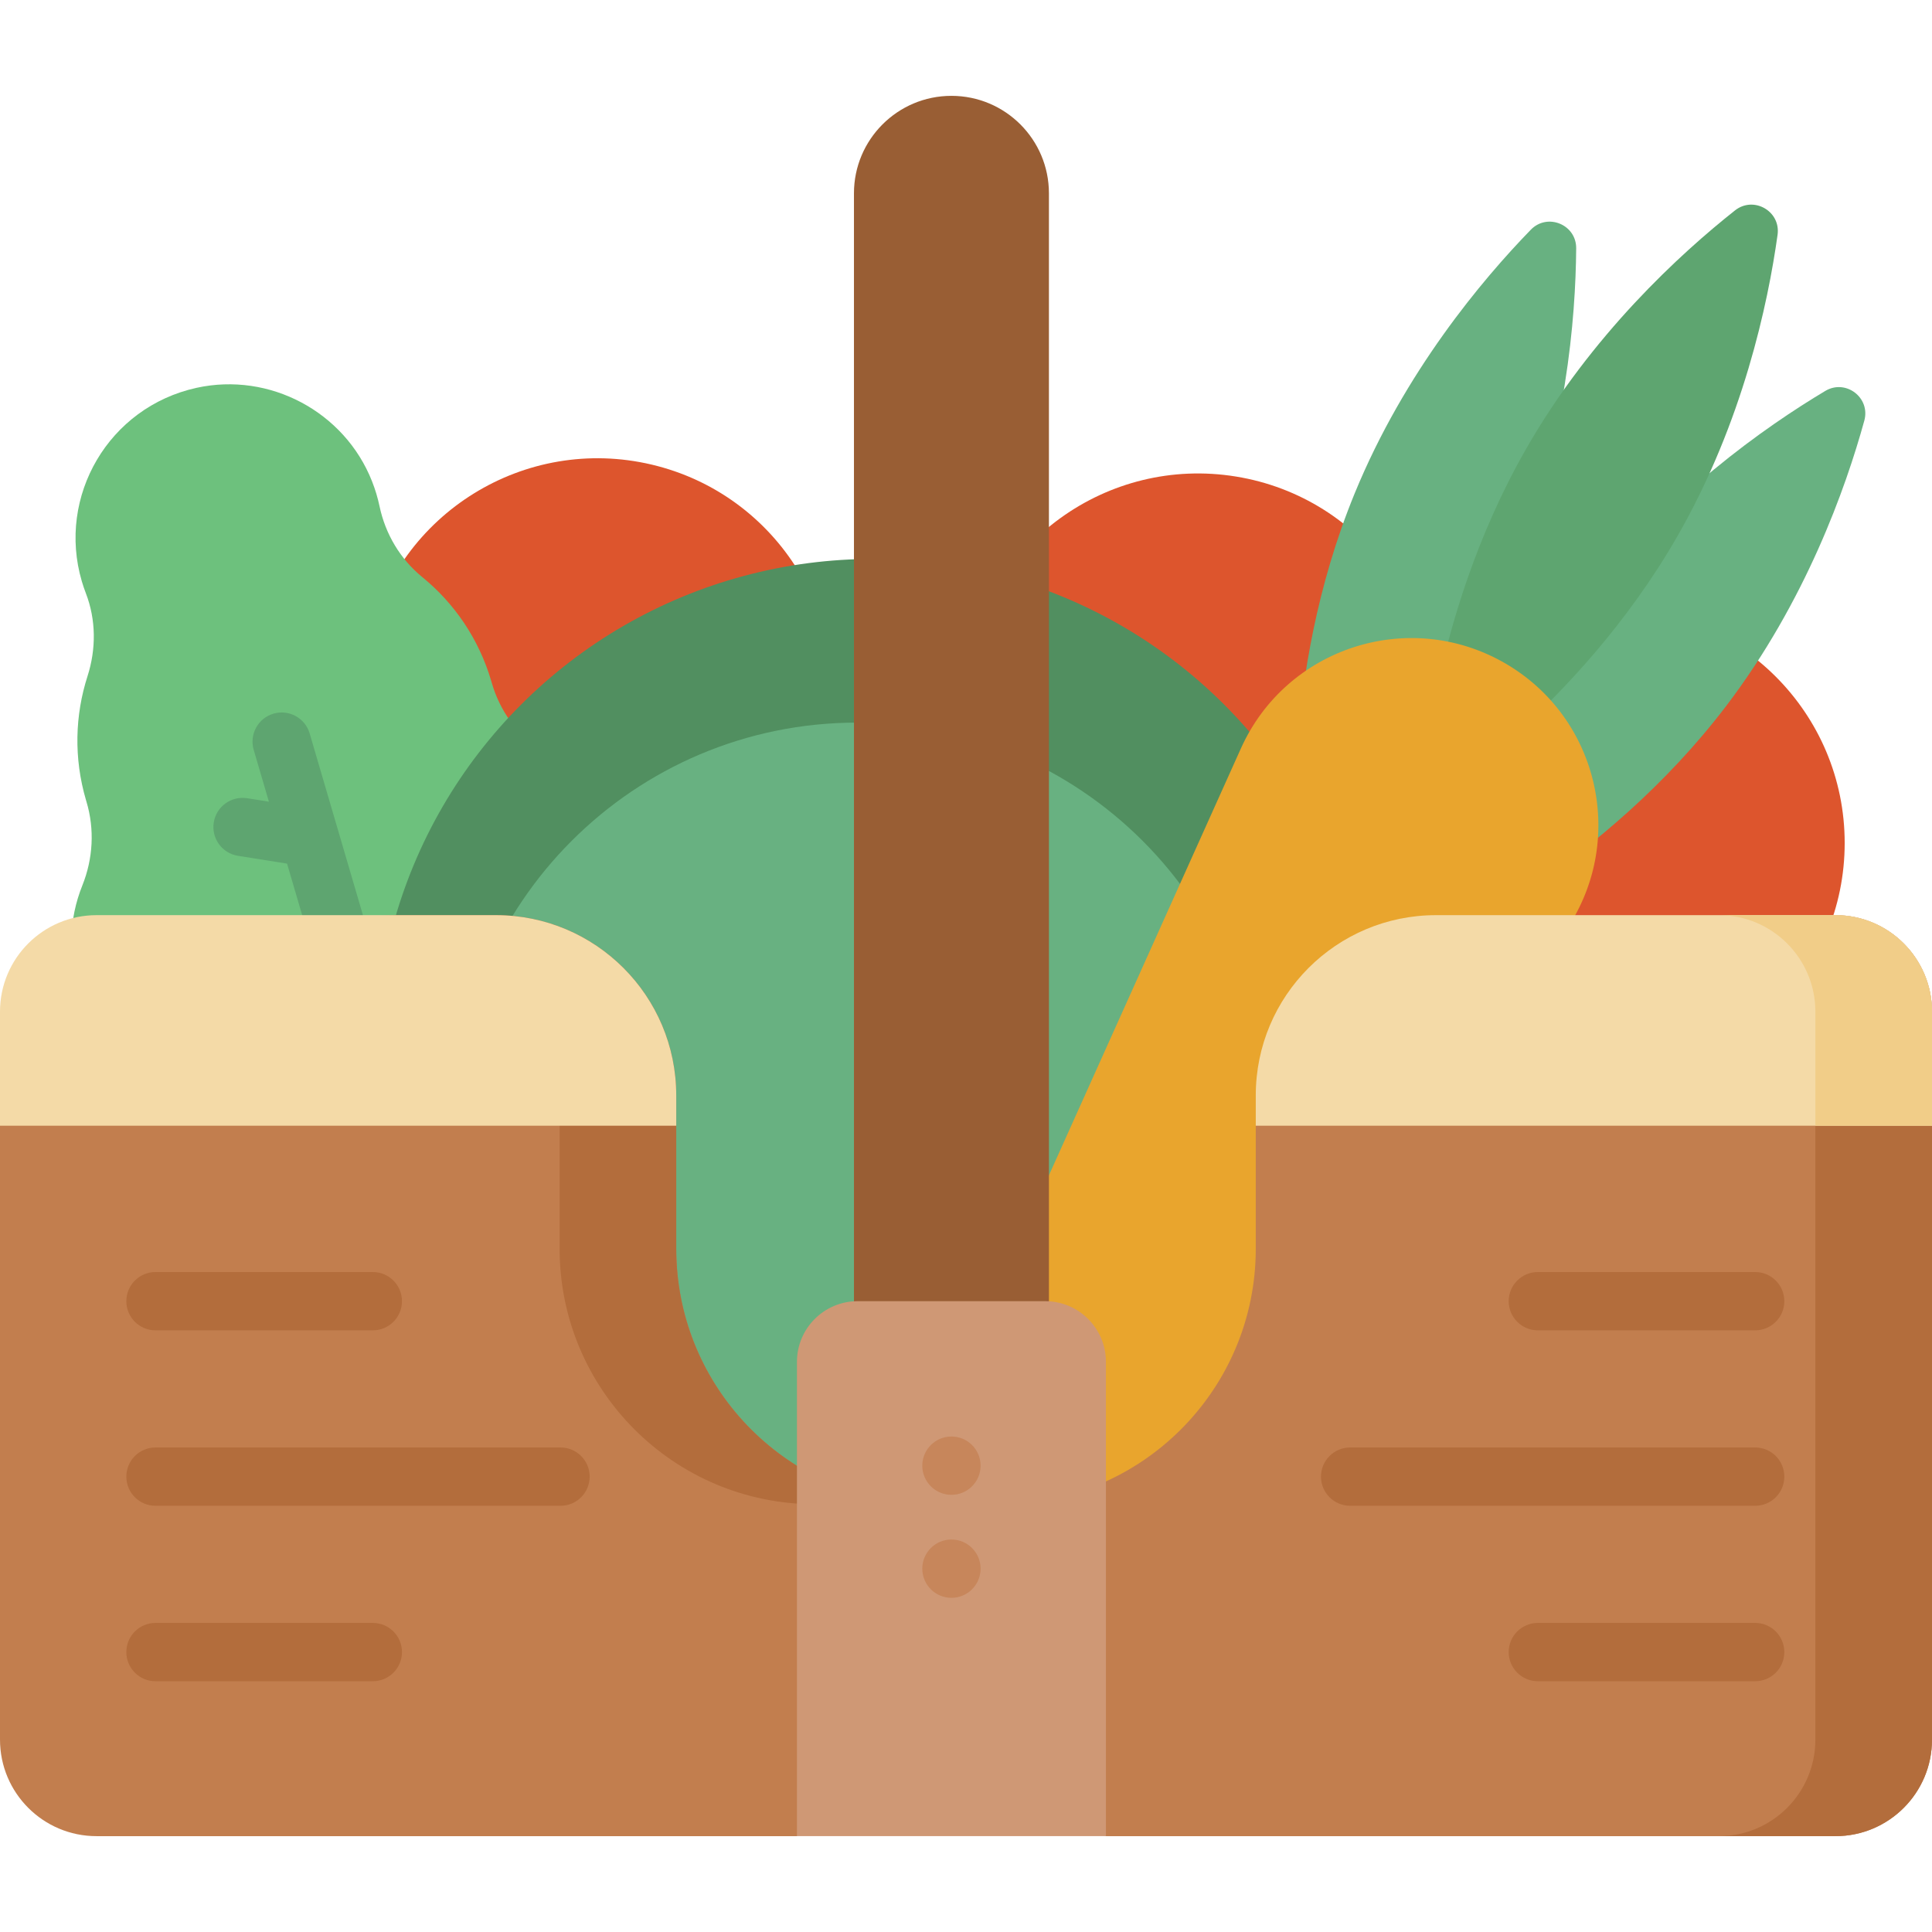 <svg id="Capa_1" enable-background="new 0 0 497 497" height="512" viewBox="0 0 497 497" width="512" xmlns="http://www.w3.org/2000/svg"><g><g><ellipse cx="153.737" cy="178.321" fill="#dd552d" rx="60.518" ry="60.518" transform="matrix(.23 -.973 .973 .23 -55.135 286.975)"/></g><g><path d="m139.046 193.225c-6.055-4.311-10.511-10.461-12.55-17.608-.036-.128-.073-.255-.111-.383-3.202-10.92-9.534-20.068-17.73-26.759-5.675-4.633-9.505-11.062-11.017-18.23-.456-2.161-1.1-4.32-1.946-6.459-7.07-17.885-26.349-28.148-45.132-24.02-22.611 4.97-35.925 27.907-29.522 49.742.31 1.056.66 2.089 1.048 3.097 2.637 6.846 2.666 14.37.422 21.355-3.211 9.992-3.567 21.018-.391 31.849.038.128.075.255.114.382 2.144 7.117 1.715 14.7-1.053 21.598-3.441 8.574-3.917 18.414-.549 27.928 6.661 18.82 26.687 29.788 46.131 25.265 6.619-1.54 12.424-4.626 17.149-8.772 7.237-6.349 16.81-9.156 26.33-7.721 6.216.937 12.769.4 19.171-1.878 18.808-6.694 29.738-26.74 25.181-46.176-2.304-9.827-8.018-17.852-15.545-23.21z" fill="#6dc17d"/></g><path d="m95.18 241.604-15.522-52.931c-1.165-3.974-5.33-6.251-9.308-5.086-3.975 1.165-6.252 5.333-5.087 9.307l3.911 13.338-5.599-.89c-4.095-.646-7.934 2.14-8.584 6.23-.65 4.091 2.14 7.934 6.23 8.585l12.624 2.006 6.939 23.662c.959 3.271 3.95 5.392 7.194 5.392.698 0 1.409-.099 2.113-.305 3.977-1.166 6.254-5.333 5.089-9.308z" fill="#5ea570"/><g><ellipse cx="308.313" cy="182.321" fill="#dd552d" rx="60.518" ry="60.518" transform="matrix(.16 -.987 .987 .16 78.96 457.449)"/></g><g><circle cx="414.021" cy="216.863" fill="#dd552d" r="60.518"/></g><g><ellipse cx="224.537" cy="271.681" fill="#518f60" rx="127.902" ry="127.902" transform="matrix(.707 -.707 .707 .707 -126.342 238.345)"/></g><g><path d="m324.361 289.75c0 57.362-46.501 103.863-103.863 103.863s-103.863-46.501-103.863-103.863 46.501-103.863 103.863-103.863 103.863 46.501 103.863 103.863z" fill="#68b181"/></g><g><path d="m444.067 181.596c-31.41 41.291-74.757 61.159-74.757 61.159s7.579-47.077 38.989-88.368c20.439-26.869 45.934-44.667 61.249-53.822 5.26-3.144 11.668 1.73 10.042 7.639-4.735 17.203-15.083 46.523-35.523 73.392z" fill="#68b181"/></g><g><path d="m348.499 126.889c-19.7 47.994-14.883 95.433-14.883 95.433s36.757-30.374 56.457-78.368c12.819-31.231 15.257-62.228 15.396-80.07.048-6.128-7.401-9.185-11.672-4.791-12.437 12.795-32.479 36.565-45.298 67.796z" fill="#68b181"/></g><g><path d="m431.595 137.785c-25.774 45.025-66.168 70.361-66.168 70.361s1.393-47.663 27.166-92.688c16.772-29.299 39.735-50.261 53.73-61.33 4.807-3.802 11.794.198 10.95 6.268-2.459 17.674-8.907 48.09-25.678 77.389z" fill="#5ea570"/></g><g><path d="m227.583 448.947c-10.686-6.117-14.984-19.346-9.934-30.575l101.575-225.856c11.651-25.906 43.097-36.122 67.749-22.011 24.652 14.111 31.766 46.402 15.327 69.566l-143.321 201.959c-7.126 10.042-20.71 13.035-31.396 6.917z" fill="#e9a52d"/></g><g><path d="m323.044 281.725c0 .021-.001.04-.001.061v39.444c0 36.299-29.426 65.725-65.725 65.725h-17.635c-36.299 0-65.725-29.426-65.725-65.725v-39.444c0-.021-.001-.04-.001-.061h-173.957v165.786c0 13.714 11.117 24.832 24.831 24.832h180.179l40.358-20 39.132 20h187.668c13.714 0 24.832-11.117 24.832-24.832v-165.786z" fill="#c27e4e"/></g><g><path d="m143.958 281.786v39.444c0 36.299 29.426 65.725 65.725 65.725h17.635c2.086 0 4.146-.108 6.182-.298-33.398-3.118-59.542-31.214-59.542-65.427v-39.444c0-25.607-20.759-46.366-46.366-46.366h-30c25.607 0 46.366 20.759 46.366 46.366z" fill="#b36d3c"/></g><g><path d="m472.169 235.42h-30c13.714 0 24.831 11.117 24.831 24.831v187.259c0 13.714-11.117 24.832-24.831 24.832h30c13.714 0 24.831-11.117 24.831-24.832v-187.259c0-13.713-11.117-24.831-24.831-24.831z" fill="#b36d3c"/></g><g><path d="m173.958 289.592v-7.806c0-25.607-20.759-46.366-46.366-46.366h-102.761c-13.714 0-24.831 11.118-24.831 24.831v29.341z" fill="#f4daa7"/></g><g><path d="m497 289.592v-29.341c0-13.714-11.117-24.831-24.831-24.831h-102.76c-25.607 0-46.366 20.759-46.366 46.366v7.806z" fill="#f4daa7"/></g><g><path d="m472.169 235.42h-30c13.714 0 24.831 11.117 24.831 24.831v29.341h30v-29.341c0-13.713-11.117-24.831-24.831-24.831z" fill="#f1cd88"/></g><g><path d="m244.755 24.657c13.85 0 25.078 11.228 25.078 25.078v387.357h-50.156v-387.357c0-13.85 11.228-25.078 25.078-25.078z" fill="#995e34"/></g><g><path d="m205.01 472.342h79.49v-121.995c0-8.627-6.994-15.621-15.621-15.621h-48.247c-8.627 0-15.621 6.994-15.621 15.621v121.995z" fill="#cf9875"/></g><g><circle cx="244.755" cy="377.039" fill="#c7865b" r="7.5"/></g><g><circle cx="244.755" cy="403.534" fill="#c7865b" r="7.5"/></g><g><path d="" style="fill:none;stroke:#000;stroke-width:15;stroke-linecap:round;stroke-linejoin:round;stroke-miterlimit:10"/></g><g><g><path d="m95.904 342.225h-55.904c-4.143 0-7.5-3.358-7.5-7.5s3.357-7.5 7.5-7.5h55.904c4.143 0 7.5 3.358 7.5 7.5s-3.357 7.5-7.5 7.5z" fill="#b36d3c"/></g><g><path d="m95.904 432.491h-55.904c-4.143 0-7.5-3.358-7.5-7.5s3.357-7.5 7.5-7.5h55.904c4.143 0 7.5 3.358 7.5 7.5s-3.357 7.5-7.5 7.5z" fill="#b36d3c"/></g><g><path d="m144.189 387.359h-104.189c-4.143 0-7.5-3.358-7.5-7.5s3.357-7.5 7.5-7.5h104.189c4.143 0 7.5 3.358 7.5 7.5s-3.357 7.5-7.5 7.5z" fill="#b36d3c"/></g><g><path d="m451.51 342.225h-55.904c-4.143 0-7.5-3.358-7.5-7.5s3.357-7.5 7.5-7.5h55.904c4.143 0 7.5 3.358 7.5 7.5s-3.358 7.5-7.5 7.5z" fill="#b36d3c"/></g><g><path d="m451.51 432.491h-55.904c-4.143 0-7.5-3.358-7.5-7.5s3.357-7.5 7.5-7.5h55.904c4.143 0 7.5 3.358 7.5 7.5s-3.358 7.5-7.5 7.5z" fill="#b36d3c"/></g><g><path d="m451.51 387.359h-104.19c-4.143 0-7.5-3.358-7.5-7.5s3.357-7.5 7.5-7.5h104.19c4.143 0 7.5 3.358 7.5 7.5s-3.358 7.5-7.5 7.5z" fill="#b36d3c"/></g></g></g></svg>